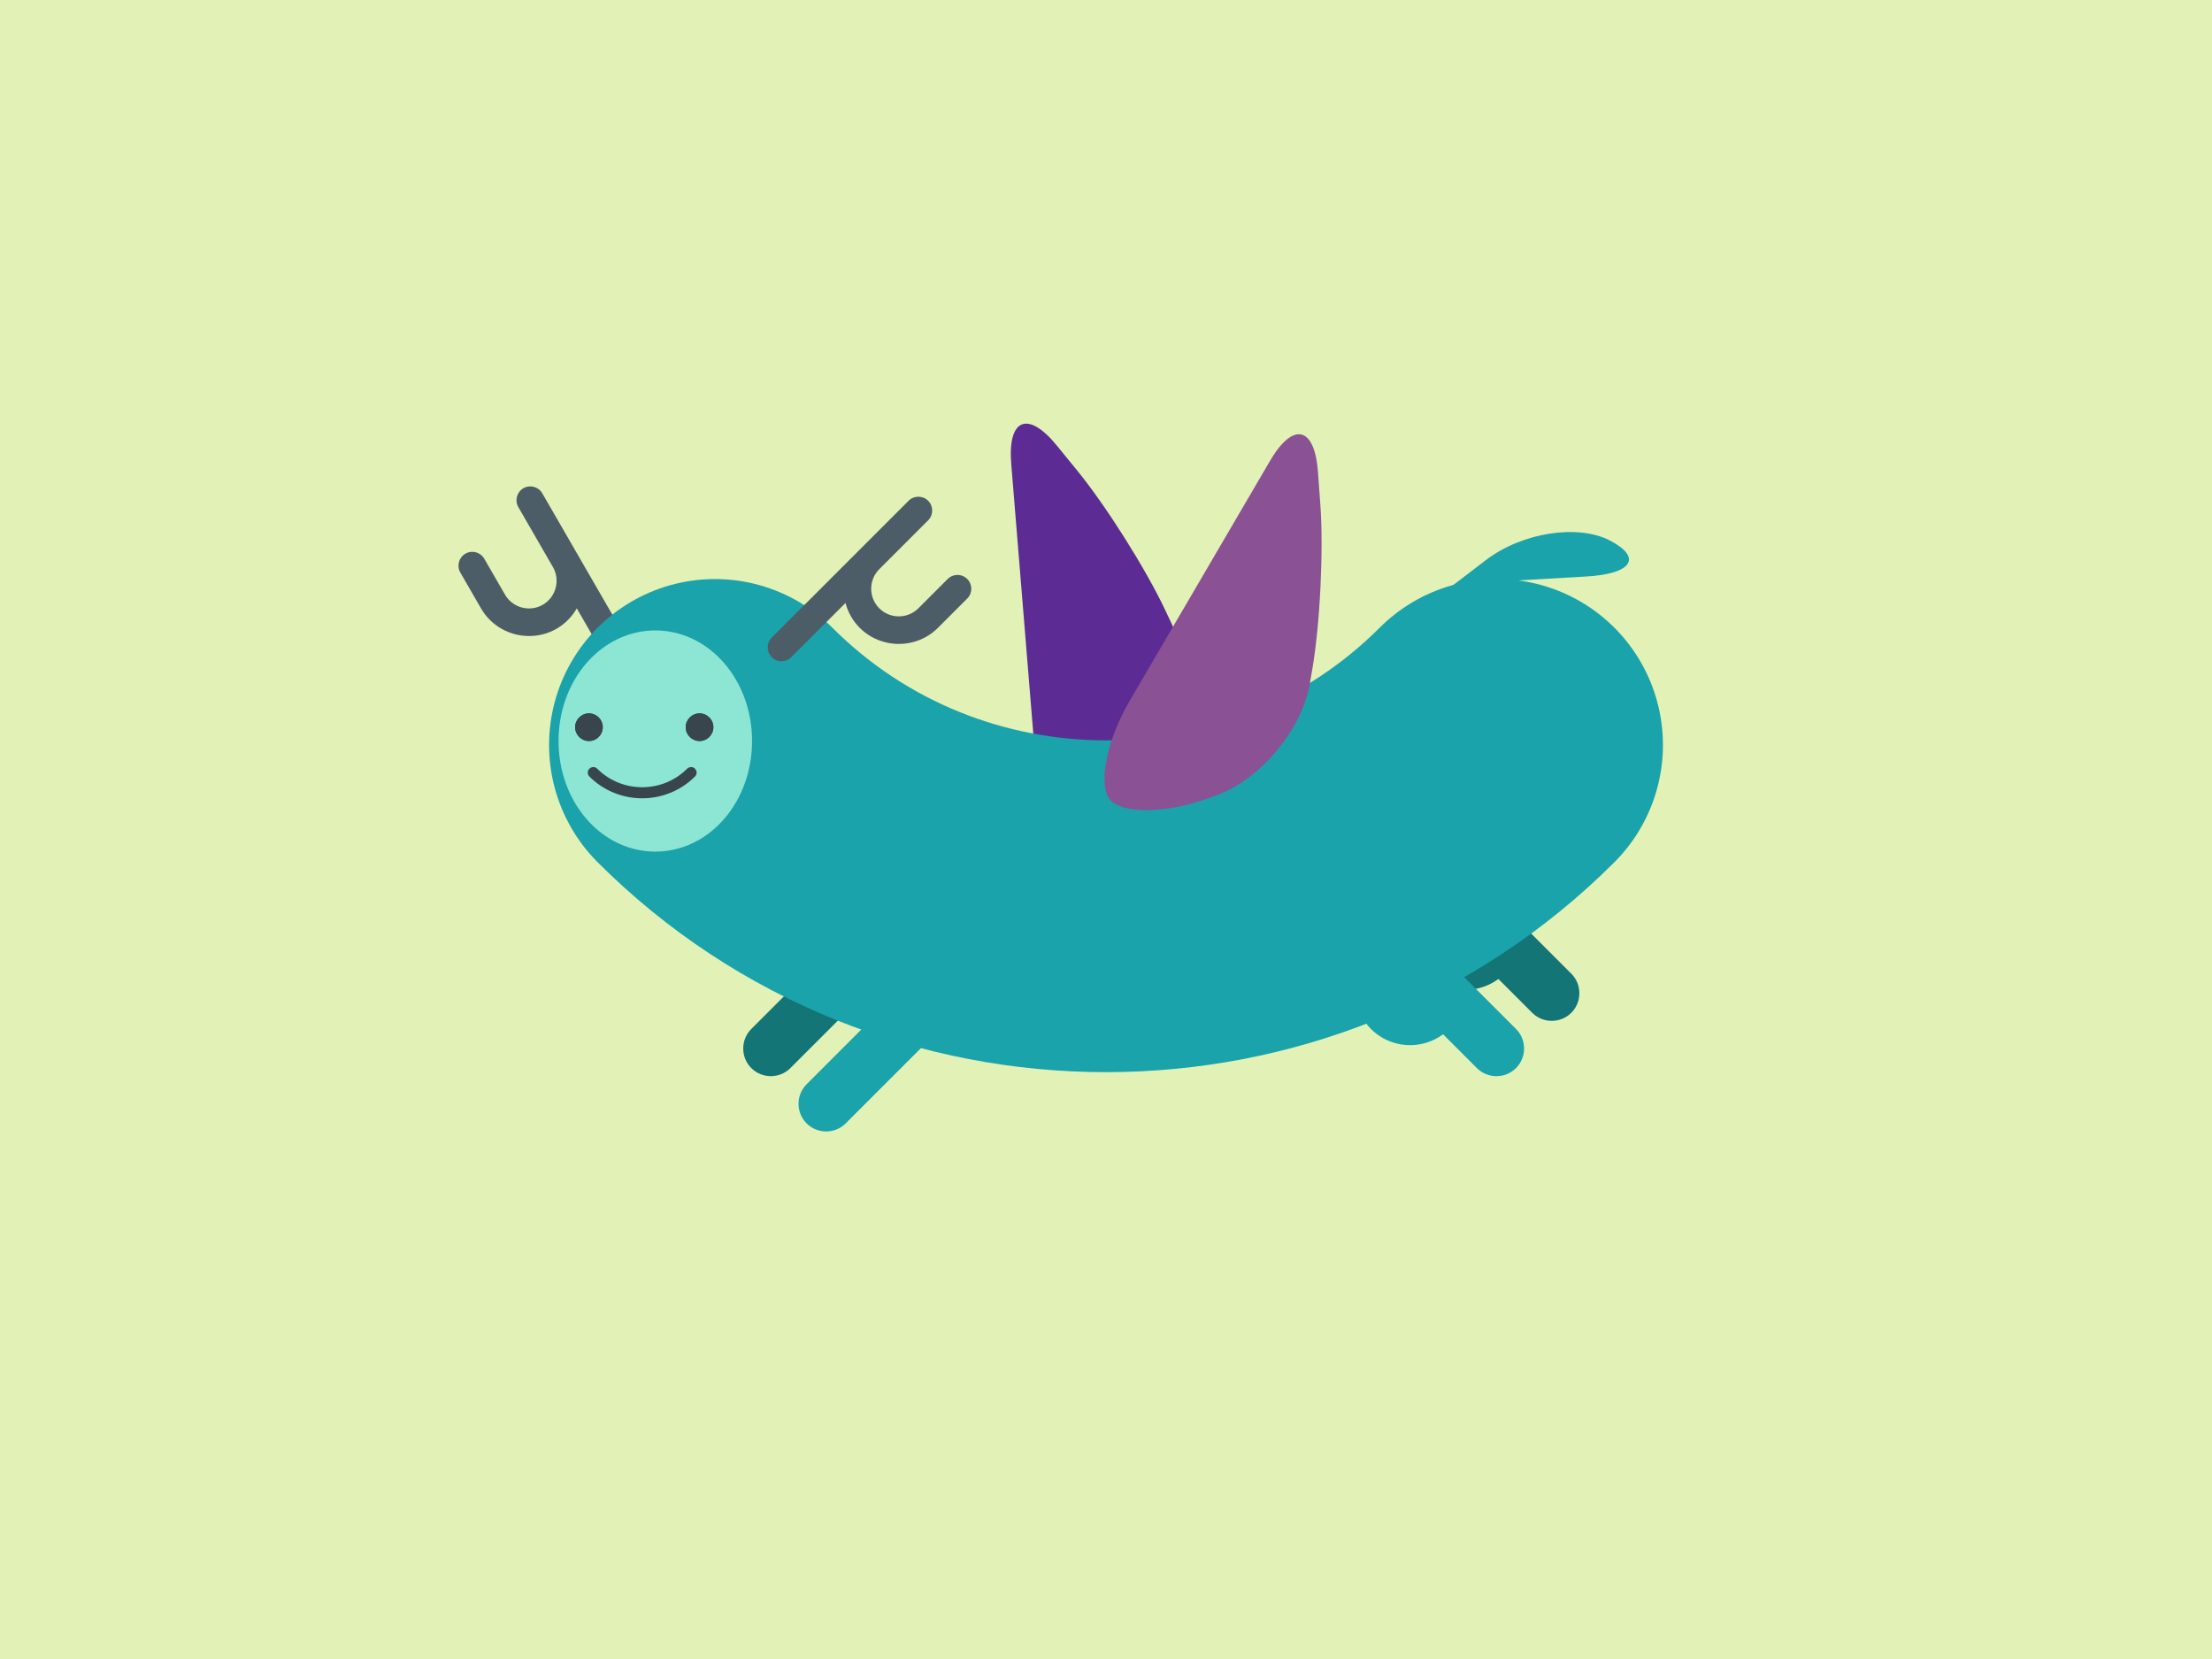 <?xml version="1.0" encoding="utf-8"?>
<!-- Generator: Adobe Illustrator 17.0.2, SVG Export Plug-In . SVG Version: 6.00 Build 0)  -->
<!DOCTYPE svg PUBLIC "-//W3C//DTD SVG 1.1//EN" "http://www.w3.org/Graphics/SVG/1.1/DTD/svg11.dtd">
<svg version="1.1" id="saucy" xmlns="http://www.w3.org/2000/svg" xmlns:xlink="http://www.w3.org/1999/xlink" x="0px" y="0px"
	 width="400px" height="300px" viewBox="0 0 400 300" enable-background="new 0 0 400 300" xml:space="preserve">
<rect id="bg" fill="#E2F1B6" width="400" height="300"/>
<path fill="#4C5D68" d="M84.157,100.121c0.884-0.511,1.949-0.416,2.724,0.149c0.273,0.199,0.511,0.454,0.691,0.766l3.75,6.495
	c1.375,2.382,4.449,3.205,6.83,1.83s3.205-4.449,1.83-6.83l-1.82-3.152l-3.18-5.508l-1.25-2.165
	c-0.69-1.196-0.281-2.725,0.915-3.415s2.725-0.281,3.415,0.915l8.75,15.155l8.75,15.155c0.69,1.196,0.281,2.725-0.915,3.415
	s-2.725,0.281-3.415-0.915l-4.43-7.673l-2.5-4.33c-0.847,1.481-2.074,2.768-3.65,3.678c-1.576,0.91-3.304,1.329-5.01,1.322
	c-3.449-0.013-6.81-1.796-8.65-4.983l-3.75-6.495C82.551,102.341,82.961,100.812,84.157,100.121z"/>
<g>
	<path fill="#5C2C94" d="M194.261,150.679c3.34,0.946,9.918-3.829,14.617-10.61l0.893-1.289c4.699-6.781,5.664-18.434,2.145-25.896
		l-1.187-2.517c-3.519-7.462-10.662-18.8-15.873-25.196l-3.741-4.592c-5.211-6.396-8.924-4.902-8.251,3.321l4.1,50.11
		C187.637,142.232,190.92,149.733,194.261,150.679z"/>
</g>
<g id="dragon">
	<g id="downlimbs">
		<path fill="#137575" d="M284.142,176.071l-9.433-9.433c-0.416-1.731-1.285-3.373-2.629-4.717s-2.986-2.213-4.717-2.629
			l-4.433-4.433c-1.945-1.945-5.127-1.945-7.071,0c-1.945,1.945-1.945,5.127,0,7.071l1.112,1.112
			c-2.9,3.912-2.591,9.497,0.95,13.039s9.126,3.851,13.039,0.95l6.112,6.112c1.945,1.945,5.127,1.945,7.071,0
			S286.087,178.016,284.142,176.071z"/>
		<path fill="#1AA3AA" d="M274.142,186.071l-9.433-9.433c-0.416-1.731-1.285-3.373-2.629-4.717s-2.986-2.213-4.717-2.629
			l-4.433-4.433c-1.945-1.945-5.127-1.945-7.071,0c-1.945,1.945-1.945,5.127,0,7.071l1.112,1.112
			c-2.9,3.912-2.591,9.497,0.95,13.039s9.126,3.851,13.039,0.951l6.112,6.112c1.945,1.945,5.127,1.945,7.071,0l0,0
			C276.087,191.198,276.087,188.016,274.142,186.071z"/>
	</g>
	<g id="uplimbs">
		<path fill="#137575" d="M164.142,164.858c1.945,1.945,1.945,5.127,0,7.071l-21.213,21.213c-1.945,1.945-5.127,1.945-7.071,0l0,0
			c-1.945-1.945-1.945-5.127,0-7.071l21.213-21.213C159.016,162.913,162.198,162.913,164.142,164.858L164.142,164.858z"/>
		<path fill="#1AA3AA" d="M174.142,174.858c1.945,1.945,1.945,5.127,0,7.071l-21.213,21.213c-1.945,1.945-5.127,1.945-7.071,0l0,0
			c-1.945-1.945-1.945-5.127,0-7.071l21.213-21.213C169.016,172.913,172.198,172.913,174.142,174.858L174.142,174.858z"/>
	</g>
	<path id="tail" fill="#1AA3AA" d="M248.787,115.213c5.834-5.166,17.346-9.779,25.582-10.25l12.475-0.713
		c8.237-0.471,10.203-3.379,4.369-6.463s-15.97-1.508-22.524,3.502l-18.591,14.209C243.543,120.508,242.953,120.38,248.787,115.213z
		"/>
	<path id="body" fill="none" stroke="#1AA3AA" stroke-width="60" stroke-linecap="round" stroke-miterlimit="10" d="
		M270.711,134.711c-38.891,38.891-102.53,38.891-141.421,0"/>
	<path fill="#8DE5D3" d="M130.889,119.841c6.814,7.788,6.814,20.531,0,28.319c-6.814,7.788-17.965,7.788-24.779,0
		c-6.814-7.788-6.814-20.531,0-28.319C112.925,112.053,124.075,112.053,130.889,119.841z"/>
	<g id="head">
		<g id="face">
			<path id="mouth" fill="none" stroke="#38454C" stroke-width="2" stroke-linecap="round" stroke-miterlimit="10" d="
				M124.967,139.711c-4.861,4.861-12.816,4.861-17.678,0"/>
			<g id="eyes">
				<g>
					<path fill="#38454C" d="M109,131.5c0,1.375-1.125,2.5-2.5,2.5s-2.5-1.125-2.5-2.5s1.125-2.5,2.5-2.5S109,130.125,109,131.5z"/>
					<path fill="#38454C" d="M129,131.5c0,1.375-1.125,2.5-2.5,2.5s-2.5-1.125-2.5-2.5s1.125-2.5,2.5-2.5S129,130.125,129,131.5z"/>
				</g>
				<g>
					<path fill="#38454C" d="M109,131.5c0,1.375-1.125,2.5-2.5,2.5s-2.5-1.125-2.5-2.5s1.125-2.5,2.5-2.5S109,130.125,109,131.5z"/>
					<path fill="#38454C" d="M129,131.5c0,1.375-1.125,2.5-2.5,2.5s-2.5-1.125-2.5-2.5s1.125-2.5,2.5-2.5S129,130.125,129,131.5z"/>
				</g>
			</g>
		</g>
	</g>
</g>
<path fill="#4C5D68" d="M174.91,104.697c-0.722-0.722-1.775-0.907-2.67-0.561c-0.315,0.122-0.612,0.306-0.866,0.561L166.071,110
	c-1.945,1.945-5.127,1.945-7.071,0s-1.945-5.127,0-7.071l2.574-2.574l4.497-4.497l1.768-1.768c0.976-0.976,0.976-2.559,0-3.536
	c-0.976-0.976-2.559-0.976-3.536,0l-12.374,12.374l-12.374,12.374c-0.976,0.976-0.976,2.559,0,3.536
	c0.976,0.976,2.559,0.976,3.536,0l6.265-6.265l3.536-3.536c0.435,1.65,1.287,3.21,2.574,4.497c1.287,1.287,2.847,2.139,4.497,2.574
	c3.335,0.88,7.043,0.028,9.645-2.574l5.303-5.303C175.886,107.256,175.886,105.673,174.91,104.697z"/>
<g>
	<path fill="#8A5194" d="M200.699,144.566c2.194,2.691,10.32,2.552,18.059-0.307l1.471-0.544
		c7.739-2.859,15.213-11.851,16.61-19.982l0.471-2.742c1.397-8.131,2.049-21.515,1.45-29.744l-0.431-5.908
		c-0.6-8.228-4.499-9.134-8.664-2.012l-25.383,43.399C200.118,133.848,198.505,141.876,200.699,144.566z"/>
</g>
<g>
	<path fill="#A51819" d="M184.914-112.571c5.784-3.889,12.031-10.869,13.882-15.511c1.851-4.642,0.747-14.662-2.452-22.266
		l-1.647-3.914c-3.2-7.604-7.339-7.25-9.199,0.788l-7.72,33.36C175.918-112.076,179.129-108.682,184.914-112.571z"/>
</g>
<g>
	<path fill="#CC6619" d="M193.699-115.434c6.594-2.259,16.608-6.802,22.253-10.095c5.646-3.293,7.993-12.344,5.216-20.112
		l-3.88-10.855c-2.777-7.769-8.139-8.123-11.915-0.789l-16.796,32.623C184.8-117.327,187.105-113.174,193.699-115.434z"/>
</g>
</svg>
